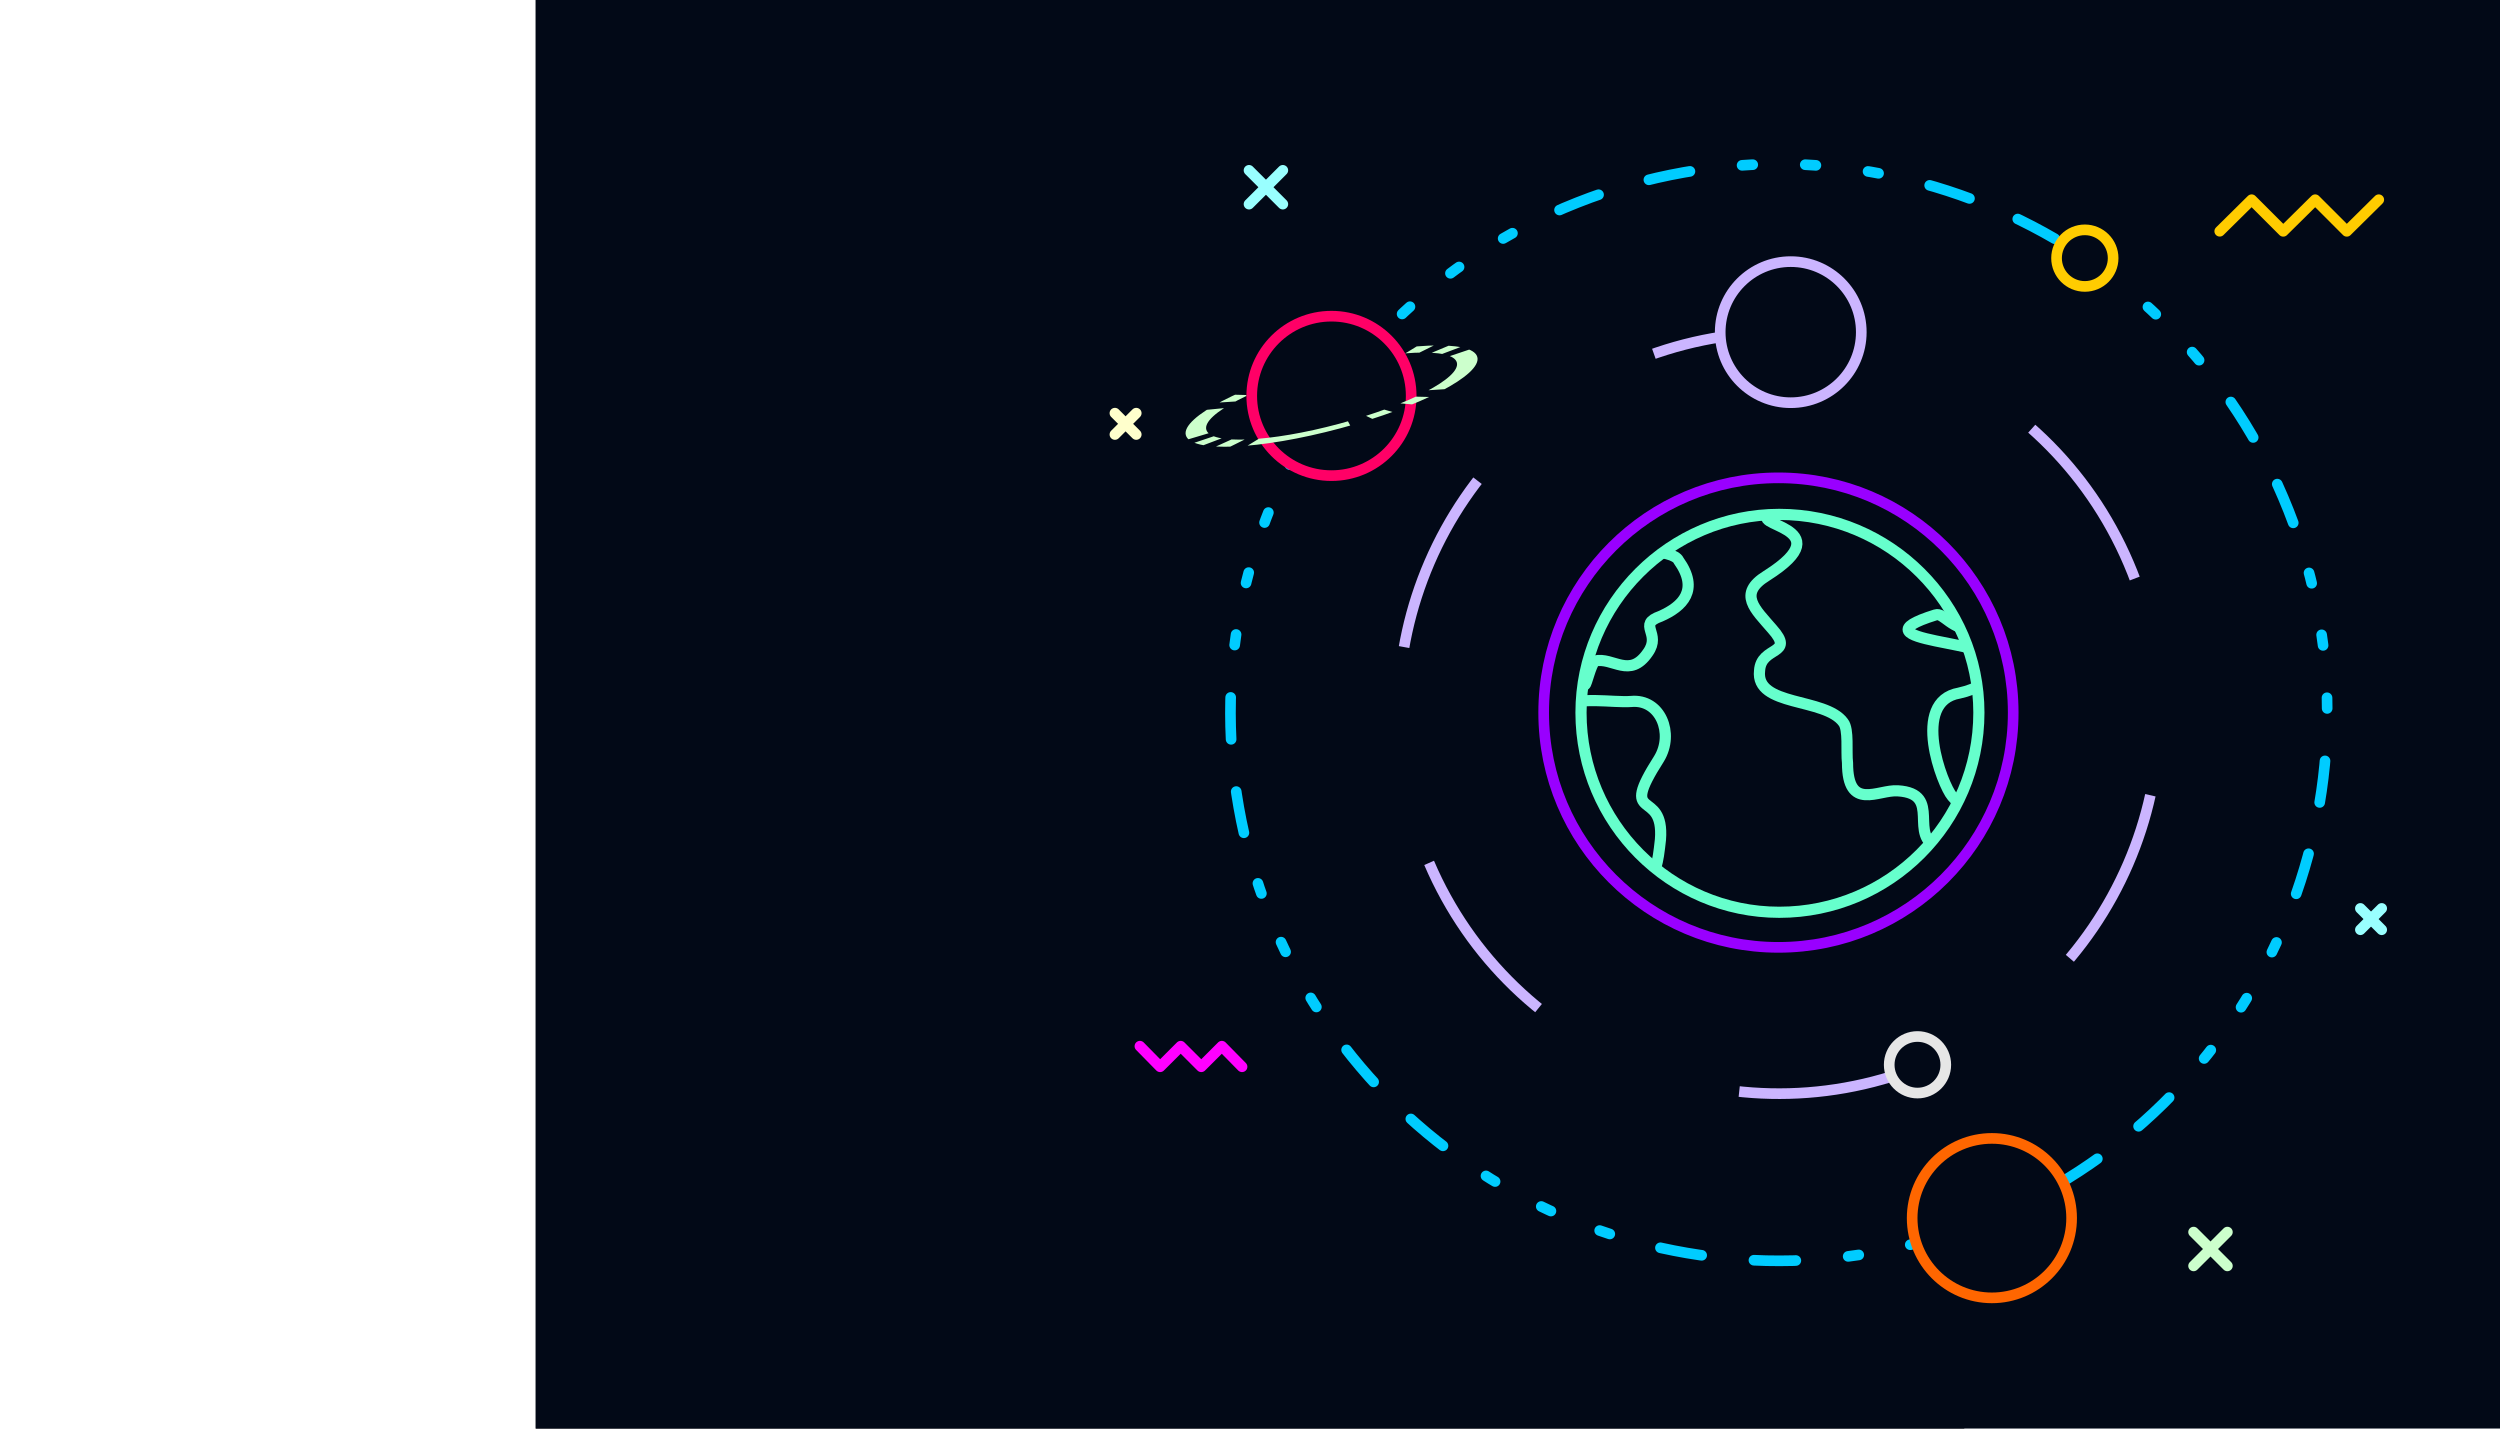 <svg id="eL4hDz8x6Bo1" xmlns="http://www.w3.org/2000/svg" xmlns:xlink="http://www.w3.org/1999/xlink" viewBox="0 0 400 400" shape-rendering="geometricPrecision" text-rendering="geometricPrecision" width="700" height="400"><rect x="0" y="0" width="400" height="400" fill="#333333" stroke="none"/><style><![CDATA[#eL4hDz8x6Bo8_tr {animation: eL4hDz8x6Bo8_tr__tr 10000ms linear infinite alternate-reverse forwards}@keyframes eL4hDz8x6Bo8_tr__tr { 0% {transform: translate(18.2px,16.06px) rotate(0deg);animation-timing-function: cubic-bezier(1,0,0,1)} 100% {transform: translate(18.2px,16.06px) rotate(360deg)}} #eL4hDz8x6Bo8 {animation: eL4hDz8x6Bo8_s_da 10000ms linear infinite alternate-reverse forwards}@keyframes eL4hDz8x6Bo8_s_da { 0% {stroke-dasharray: 1;animation-timing-function: cubic-bezier(0.95,0.05,0.795,0.035)} 100% {stroke-dasharray: 80.32}} #eL4hDz8x6Bo9_tr {animation: eL4hDz8x6Bo9_tr__tr 10000ms linear infinite alternate-reverse forwards}@keyframes eL4hDz8x6Bo9_tr__tr { 0% {transform: translate(18.2px,16.065px) rotate(0deg);animation-timing-function: cubic-bezier(0.42,0,0.58,1)} 100% {transform: translate(18.2px,16.065px) rotate(90deg)}} #eL4hDz8x6Bo10 {animation: eL4hDz8x6Bo10_s_da 10000ms linear infinite alternate-reverse forwards}@keyframes eL4hDz8x6Bo10_s_da { 0% {stroke-dasharray: 1.43, 1.43, 0.29, 0.86, 0.29, 1.43;animation-timing-function: cubic-bezier(0.42,0,0.58,1)} 100% {stroke-dasharray: 5, 6, 5, 6}} #eL4hDz8x6Bo13_tr {animation: eL4hDz8x6Bo13_tr__tr 10000ms linear infinite alternate-reverse forwards}@keyframes eL4hDz8x6Bo13_tr__tr { 0% {transform: translate(18.205px,16.065px) rotate(0deg);animation-timing-function: cubic-bezier(0.42,0,0.58,1)} 100% {transform: translate(18.205px,16.065px) rotate(180deg)}} #eL4hDz8x6Bo14 {animation: eL4hDz8x6Bo14_s_da 10000ms linear infinite alternate-reverse forwards}@keyframes eL4hDz8x6Bo14_s_da { 0% {stroke-dasharray: 2, 5, 2, 5;animation-timing-function: cubic-bezier(0.42,0,0.58,1)} 100% {stroke-dasharray: 0.29, 1.43, 0.29, 1.43, 0.29, 1.43, 1.14, 1.43, 1.14, 1.43}} #eL4hDz8x6Bo17_tr {animation: eL4hDz8x6Bo17_tr__tr 10000ms linear infinite alternate-reverse forwards}@keyframes eL4hDz8x6Bo17_tr__tr { 0% {transform: translate(30.373px,24.69px) rotate(0deg);animation-timing-function: cubic-bezier(0.42,0,0.58,1)} 100% {transform: translate(30.373px,24.69px) rotate(-180deg)}} #eL4hDz8x6Bo22 {animation: eL4hDz8x6Bo22_s_do 10000ms linear infinite alternate-reverse forwards}@keyframes eL4hDz8x6Bo22_s_do { 0% {stroke-dashoffset: 20.15;animation-timing-function: cubic-bezier(0.42,0,0.58,1)} 100% {stroke-dashoffset: 0}} #eL4hDz8x6Bo25_ts {animation: eL4hDz8x6Bo25_ts__ts 10000ms linear infinite alternate-reverse forwards}@keyframes eL4hDz8x6Bo25_ts__ts { 0% {transform: translate(4.25px,1.76px) scale(1,1)} 2% {transform: translate(4.25px,1.76px) scale(1,1)} 4% {transform: translate(4.25px,1.76px) scale(0,0)} 7.5% {transform: translate(4.25px,1.76px) scale(1,1)} 13% {transform: translate(4.25px,1.76px) scale(0,0)} 15% {transform: translate(4.25px,1.76px) scale(1,1)} 22% {transform: translate(4.25px,1.76px) scale(1,1)} 23% {transform: translate(4.25px,1.76px) scale(0,0)} 25% {transform: translate(4.25px,1.76px) scale(1,1)} 26% {transform: translate(4.25px,1.76px) scale(0,0)} 38% {transform: translate(4.25px,1.76px) scale(0,0)} 40% {transform: translate(4.25px,1.76px) scale(1,1)} 48% {transform: translate(4.25px,1.76px) scale(0,0)} 50% {transform: translate(4.25px,1.76px) scale(1,1)} 59% {transform: translate(4.25px,1.76px) scale(1,1)} 60% {transform: translate(4.25px,1.76px) scale(0,0)} 75% {transform: translate(4.25px,1.76px) scale(1,1)} 76% {transform: translate(4.25px,1.76px) scale(0,0)} 85% {transform: translate(4.25px,1.76px) scale(0,0)} 87% {transform: translate(4.25px,1.76px) scale(1,1)} 100% {transform: translate(4.25px,1.76px) scale(1,1)}} #eL4hDz8x6Bo28_ts {animation: eL4hDz8x6Bo28_ts__ts 10000ms linear infinite alternate-reverse forwards}@keyframes eL4hDz8x6Bo28_ts__ts { 0% {transform: translate(0.43px,8.2px) scale(0,0)} 4% {transform: translate(0.43px,8.2px) scale(0,0)} 5% {transform: translate(0.43px,8.2px) scale(1,1)} 10% {transform: translate(0.43px,8.2px) scale(0,0)} 13% {transform: translate(0.43px,8.2px) scale(1,1)} 25% {transform: translate(0.43px,8.2px) scale(1,1)} 26% {transform: translate(0.43px,8.2px) scale(0,0)} 38% {transform: translate(0.43px,8.2px) scale(1,1)} 39% {transform: translate(0.43px,8.2px) scale(0,0)} 53% {transform: translate(0.43px,8.2px) scale(1,1)} 54% {transform: translate(0.43px,8.2px) scale(0,0)} 71% {transform: translate(0.43px,8.2px) scale(1,1)} 72% {transform: translate(0.43px,8.2px) scale(0,0)} 81% {transform: translate(0.43px,8.2px) scale(0,0)} 83% {transform: translate(0.43px,8.2px) scale(1,1)} 92% {transform: translate(0.43px,8.2px) scale(0,0)} 94% {transform: translate(0.43px,8.2px) scale(1,1)} 100% {transform: translate(0.43px,8.2px) scale(1,1)}} #eL4hDz8x6Bo31_ts {animation: eL4hDz8x6Bo31_ts__ts 10000ms linear infinite alternate-reverse forwards}@keyframes eL4hDz8x6Bo31_ts__ts { 0% {transform: translate(34.33px,21.68px) scale(1,1)} 5% {transform: translate(34.33px,21.68px) scale(1,1)} 10% {transform: translate(34.33px,21.68px) scale(0,0)} 20% {transform: translate(34.33px,21.68px) scale(0,0)} 22% {transform: translate(34.33px,21.68px) scale(1,1)} 30% {transform: translate(34.33px,21.68px) scale(1,1)} 31% {transform: translate(34.33px,21.68px) scale(0,0)} 33% {transform: translate(34.33px,21.68px) scale(1,1)} 34% {transform: translate(34.33px,21.68px) scale(0,0)} 52% {transform: translate(34.33px,21.68px) scale(0,0)} 54% {transform: translate(34.33px,21.68px) scale(1,1)} 62% {transform: translate(34.33px,21.68px) scale(0,0)} 64% {transform: translate(34.33px,21.68px) scale(1,1)} 72% {transform: translate(34.33px,21.68px) scale(1,1)} 73% {transform: translate(34.33px,21.68px) scale(0,0)} 75% {transform: translate(34.33px,21.68px) scale(1,1)} 76% {transform: translate(34.33px,21.68px) scale(0,0)} 94% {transform: translate(34.33px,21.68px) scale(0,0)} 96% {transform: translate(34.33px,21.68px) scale(1,1)} 100% {transform: translate(34.33px,21.68px) scale(1,1)}} #eL4hDz8x6Bo34 {animation: eL4hDz8x6Bo34_s_do 10000ms linear infinite alternate-reverse forwards}@keyframes eL4hDz8x6Bo34_s_do { 0% {stroke-dashoffset: 0} 35% {stroke-dashoffset: 0} 45% {stroke-dashoffset: 24.4} 80% {stroke-dashoffset: 24.4} 90% {stroke-dashoffset: 0} 100% {stroke-dashoffset: 0}} #eL4hDz8x6Bo35 {animation: eL4hDz8x6Bo35_s_do 10000ms linear infinite alternate-reverse forwards}@keyframes eL4hDz8x6Bo35_s_do { 0% {stroke-dashoffset: 0} 10% {stroke-dashoffset: 0} 20% {stroke-dashoffset: 7.9} 50% {stroke-dashoffset: 7.9} 60% {stroke-dashoffset: 0} 70% {stroke-dashoffset: 7.9} 100% {stroke-dashoffset: 7.9}} #eL4hDz8x6Bo36_ts {animation: eL4hDz8x6Bo36_ts__ts 10000ms linear infinite alternate-reverse forwards}@keyframes eL4hDz8x6Bo36_ts__ts { 0% {transform: translate(29.96px,30.66px) scale(0,0)} 6% {transform: translate(29.96px,30.66px) scale(0,0)} 7% {transform: translate(29.96px,30.66px) scale(1,1)} 14% {transform: translate(29.96px,30.66px) scale(0,0)} 17% {transform: translate(29.96px,30.66px) scale(1,1)} 22% {transform: translate(29.96px,30.66px) scale(1,1)} 23% {transform: translate(29.96px,30.66px) scale(0,0)} 29% {transform: translate(29.96px,30.66px) scale(1,1)} 30% {transform: translate(29.96px,30.66px) scale(0,0)} 41% {transform: translate(29.96px,30.66px) scale(1,1)} 42% {transform: translate(29.96px,30.66px) scale(0,0)} 50% {transform: translate(29.96px,30.66px) scale(1,1)} 51% {transform: translate(29.96px,30.66px) scale(0,0)} 67% {transform: translate(29.96px,30.66px) scale(0,0)} 69% {transform: translate(29.96px,30.66px) scale(1,1)} 78% {transform: translate(29.96px,30.66px) scale(0,0)} 80% {transform: translate(29.96px,30.66px) scale(1,1)} 100% {transform: translate(29.96px,30.66px) scale(1,1)}} #eL4hDz8x6Bo44_to {animation: eL4hDz8x6Bo44_to__to 10000ms linear infinite alternate-reverse forwards}@keyframes eL4hDz8x6Bo44_to__to { 0% {transform: translate(3.629px,1.323px);animation-timing-function: cubic-bezier(0.42,0,0.58,1)} 100% {transform: translate(-0.86px,1.322px)}}]]></style><rect id="eL4hDz8x6Bo2" width="49.624" height="28.483" rx="0" ry="0" transform="matrix(14.106 0 0 14.043 -0 -0)" fill="rgb(2,9,23)" stroke="none" stroke-width="1"/><g id="eL4hDz8x6Bo3" transform="matrix(10.287 0 0 10.287 160.739 34.319)" clip-rule="evenodd"><g id="eL4hDz8x6Bo4" display="none" clip-rule="evenodd"><path id="eL4hDz8x6Bo5" d="M22.53,19.22C21.64,18.93,22.63,17.75,21.41,17.66C20.87,17.63,20.04,18.23,20.03,16.94C20.03,16.64,20.09,16.04,19.93,15.83C19.44,15.17,17.58,15.45,17.67,14.47C17.74,13.77,18.64,14.06,18.01,13.31C17.58,12.81,17.1,12.41,17.88,11.91C18.23,11.68,18.86,11.21,18.58,10.75" clip-rule="evenodd" fill="none" fill-rule="evenodd" stroke="rgb(102,255,204)" stroke-width="0.29" stroke-linecap="round" stroke-linejoin="round" stroke-miterlimit="2.613"/><path id="eL4hDz8x6Bo6" d="M14.61,20.04C14.53,19.52,14.96,19.68,15.01,18.98C15.12,17.55,13.86,18.59,14.97,16.83C15.41,16.14,15.02,15.2,14.22,15.28C13.04,15.4,13.63,16.02,12.94,15.98M13.26,14.18C13.75,14.07,14.21,14.68,14.7,13.97C15.05,13.46,14.4,13.22,15.03,12.98C15.63,12.75,16.06,12.29,15.53,11.51" clip-rule="evenodd" fill="none" fill-rule="evenodd" stroke="rgb(102,255,204)" stroke-width="0.29" stroke-linecap="round" stroke-linejoin="round" stroke-miterlimit="2.613"/></g><path id="eL4hDz8x6Bo7" display="none" d="M18.2,10.72C21.15,10.72,23.55,13.11,23.55,16.06C23.55,19.01,21.15,21.41,18.2,21.41C15.25,21.41,12.86,19.01,12.86,16.06C12.86,13.11,15.25,10.72,18.2,10.72Z" clip-rule="evenodd" fill="none" fill-rule="evenodd" stroke="rgb(102,255,204)" stroke-width="0.29" stroke-linecap="round" stroke-linejoin="round" stroke-miterlimit="2.613"/><g id="eL4hDz8x6Bo8_tr" transform="translate(18.2,16.06) rotate(360)"><path id="eL4hDz8x6Bo8" d="M18.2,9.67C21.73,9.67,24.59,12.53,24.59,16.06C24.59,19.59,21.73,22.45,18.2,22.45C14.67,22.45,11.81,19.59,11.81,16.06C11.81,12.53,14.67,9.67,18.2,9.67Z" transform="translate(-18.2,-16.06)" clip-rule="evenodd" fill="none" fill-rule="evenodd" stroke="rgb(153,0,255)" stroke-width="0.29" stroke-miterlimit="2.613" stroke-dashoffset="40.16" stroke-dasharray="80.32"/></g><g id="eL4hDz8x6Bo9_tr" transform="translate(18.2,16.065) rotate(90)"><g id="eL4hDz8x6Bo9" transform="translate(-18.2,-16.065)"><path id="eL4hDz8x6Bo10" d="M18.2,5.7C23.92,5.7,28.56,10.34,28.56,16.06C28.56,21.79,23.92,26.42,18.2,26.42C12.48,26.42,7.84,21.79,7.84,16.06C7.84,10.34,12.48,5.7,18.2,5.7Z" transform="matrix(0.369 0.929 -0.929 0.369 26.413 -6.781)" clip-rule="evenodd" fill="none" fill-rule="evenodd" stroke="rgb(203,181,255)" stroke-width="0.29" stroke-miterlimit="2.613" stroke-dasharray="5,6,5,6"/><circle id="eL4hDz8x6Bo11" r="1.92" transform="matrix(1 0 0 1 7.84 15.73)" clip-rule="evenodd" fill="rgb(2,9,23)" fill-rule="evenodd" stroke="rgb(203,181,255)" stroke-width="0.29" stroke-miterlimit="2.613"/><circle id="eL4hDz8x6Bo12" r="0.77" transform="matrix(1 0 0 1 27.781 12.28)" clip-rule="evenodd" fill="rgb(2,9,23)" fill-rule="evenodd" stroke="rgb(230,230,230)" stroke-width="0.29" stroke-miterlimit="2.613"/></g></g><g id="eL4hDz8x6Bo13_tr" transform="translate(18.205,16.065) rotate(180)"><g id="eL4hDz8x6Bo13" transform="translate(-18.205,-16.065)"><path id="eL4hDz8x6Bo14" d="M18.2,1.14C26.44,1.14,33.12,7.82,33.12,16.06C33.12,24.3,26.44,30.98,18.2,30.98C9.96,30.98,3.28,24.3,3.28,16.06C3.28,7.82,9.96,1.14,18.2,1.14Z" transform="matrix(0.93 -0.368 0.368 0.93 -4.637 7.836)" clip-rule="evenodd" fill="none" fill-rule="evenodd" stroke="rgb(0,204,255)" stroke-width="0.29" stroke-linecap="round" stroke-linejoin="round" stroke-miterlimit="2.613" stroke-dasharray="0.29,1.43,0.29,1.43,0.29,1.43,1.14,1.43,1.14,1.43"/><circle id="eL4hDz8x6Bo15" r="2.17" transform="matrix(1 0 0 1 12.4 2.31)" clip-rule="evenodd" fill="rgb(2,9,23)" fill-rule="evenodd" stroke="rgb(255,102,0)" stroke-width="0.29" stroke-miterlimit="2.613"/><circle id="eL4hDz8x6Bo16" r="0.77" transform="matrix(1 0 0 1 9.87 28.44)" clip-rule="evenodd" fill="rgb(2,9,23)" fill-rule="evenodd" stroke="rgb(255,204,0)" stroke-width="0.29" stroke-miterlimit="2.613"/><g id="eL4hDz8x6Bo17_tr" transform="translate(30.373,24.69) rotate(-180)"><g id="eL4hDz8x6Bo17" transform="translate(-30.373,-24.69)"><circle id="eL4hDz8x6Bo18" r="2.17" transform="matrix(1 0 0 1 30.37 24.69)" clip-rule="evenodd" fill="rgb(2,9,23)" fill-rule="evenodd" stroke="rgb(255,0,102)" stroke-width="0.29" stroke-miterlimit="2.613"/><g id="eL4hDz8x6Bo19" clip-path="url(#eL4hDz8x6Bo23)" clip-rule="evenodd"><g id="eL4hDz8x6Bo20"><g id="eL4hDz8x6Bo21" clip-rule="evenodd"><circle id="eL4hDz8x6Bo22" r="1.92" transform="matrix(1.921 -0.515 0.114 0.425 30.373 24.695)" clip-rule="evenodd" fill="none" fill-rule="evenodd" stroke="rgb(204,255,204)" stroke-width="0.29" stroke-miterlimit="2.613" stroke-dasharray="1.43,0.29,0.29,0.29,0.29,0.29"/></g></g><clipPath id="eL4hDz8x6Bo23"><path id="eL4hDz8x6Bo24" d="M28.11,24.18C26.9,24.72,26.16,25.34,26.28,25.79C26.45,26.45,28.43,26.5,30.69,25.89C32.96,25.28,34.65,24.26,34.47,23.6C34.35,23.15,33.39,22.98,32.08,23.12C32.33,23.39,32.52,23.73,32.62,24.1L28.13,25.3C28.08,25.11,28.05,24.9,28.05,24.69C28.05,24.52,28.07,24.35,28.11,24.18Z" clip-rule="evenodd" fill="rgb(0,0,0)" fill-rule="evenodd" stroke="none" stroke-width="1"/></clipPath></g></g></g></g></g><g id="eL4hDz8x6Bo25_ts" transform="translate(4.25,1.76) scale(1,1)"><g id="eL4hDz8x6Bo25" transform="translate(-4.25,-1.76)"><line id="eL4hDz8x6Bo26" x1="4.71" y1="1.3" x2="3.79" y2="2.22" clip-rule="evenodd" fill="none" fill-rule="evenodd" stroke="rgb(153,255,255)" stroke-width="0.29" stroke-linecap="round" stroke-linejoin="round" stroke-miterlimit="2.613"/><line id="eL4hDz8x6Bo27" x1="3.79" y1="1.3" x2="4.71" y2="2.22" clip-rule="evenodd" fill="none" fill-rule="evenodd" stroke="rgb(153,255,255)" stroke-width="0.29" stroke-linecap="round" stroke-linejoin="round" stroke-miterlimit="2.613"/></g></g><g id="eL4hDz8x6Bo28_ts" transform="translate(0.43,8.2) scale(1,1)"><g id="eL4hDz8x6Bo28" transform="translate(-0.43,-8.2)"><line id="eL4hDz8x6Bo29" x1="0.72" y1="7.91" x2="0.14" y2="8.49" clip-rule="evenodd" fill="none" fill-rule="evenodd" stroke="rgb(255,255,204)" stroke-width="0.29" stroke-linecap="round" stroke-linejoin="round" stroke-miterlimit="2.613"/><line id="eL4hDz8x6Bo30" x1="0.14" y1="7.91" x2="0.72" y2="8.49" clip-rule="evenodd" fill="none" fill-rule="evenodd" stroke="rgb(255,255,204)" stroke-width="0.29" stroke-linecap="round" stroke-linejoin="round" stroke-miterlimit="2.613"/></g></g><g id="eL4hDz8x6Bo31_ts" transform="translate(34.33,21.68) scale(1,1)"><g id="eL4hDz8x6Bo31" transform="translate(-34.33,-21.68)"><line id="eL4hDz8x6Bo32" x1="34.62" y1="21.39" x2="34.04" y2="21.97" clip-rule="evenodd" fill="none" fill-rule="evenodd" stroke="rgb(153,255,255)" stroke-width="0.29" stroke-linecap="round" stroke-linejoin="round" stroke-miterlimit="2.613"/><line id="eL4hDz8x6Bo33" x1="34.04" y1="21.39" x2="34.62" y2="21.97" clip-rule="evenodd" fill="none" fill-rule="evenodd" stroke="rgb(153,255,255)" stroke-width="0.29" stroke-linecap="round" stroke-linejoin="round" stroke-miterlimit="2.613"/></g></g><polyline id="eL4hDz8x6Bo34" points="34.54,2.1 33.67,2.96 32.81,2.1 31.94,2.96 31.08,2.1 30.21,2.96" clip-rule="evenodd" fill="none" fill-rule="evenodd" stroke="rgb(255,204,0)" stroke-width="0.29" stroke-linecap="round" stroke-linejoin="round" stroke-miterlimit="2.613" stroke-dasharray="6.1"/><polyline id="eL4hDz8x6Bo35" points="0.82,25.14 1.37,25.7 1.93,25.14 2.49,25.7 3.05,25.14 3.6,25.7" clip-rule="evenodd" fill="none" fill-rule="evenodd" stroke="rgb(255,0,255)" stroke-width="0.29" stroke-linecap="round" stroke-linejoin="round" stroke-miterlimit="2.613" stroke-dashoffset="7.9" stroke-dasharray="3.95"/><g id="eL4hDz8x6Bo36_ts" transform="translate(29.96,30.66) scale(1,1)"><g id="eL4hDz8x6Bo36" transform="translate(-29.96,-30.66)"><line id="eL4hDz8x6Bo37" x1="30.42" y1="30.2" x2="29.5" y2="31.12" clip-rule="evenodd" fill="none" fill-rule="evenodd" stroke="rgb(204,255,204)" stroke-width="0.29" stroke-linecap="round" stroke-linejoin="round" stroke-miterlimit="2.613"/><line id="eL4hDz8x6Bo38" x1="29.5" y1="30.2" x2="30.42" y2="31.12" clip-rule="evenodd" fill="none" fill-rule="evenodd" stroke="rgb(204,255,204)" stroke-width="0.29" stroke-linecap="round" stroke-linejoin="round" stroke-miterlimit="2.613"/></g></g><path id="eL4hDz8x6Bo39" d="M28.11,24.18C26.9,24.72,26.16,25.34,26.28,25.79C26.45,26.45,28.43,26.5,30.69,25.89C32.96,25.28,34.65,24.26,34.47,23.6C34.35,23.15,33.39,22.98,32.08,23.12C32.33,23.39,32.52,23.73,32.62,24.1L28.13,25.3C28.08,25.11,28.05,24.9,28.05,24.69C28.05,24.52,28.07,24.35,28.11,24.18Z" clip-rule="evenodd" fill="none" fill-rule="evenodd" stroke="none" stroke-width="1"/><g id="eL4hDz8x6Bo40" transform="matrix(3.8 0 0 3.8 12.674 10.513)" clip-rule="evenodd"><g id="eL4hDz8x6Bo41" clip-path="url(#eL4hDz8x6Bo51)" clip-rule="evenodd"><g id="eL4hDz8x6Bo42"><g id="eL4hDz8x6Bo43" clip-rule="evenodd"><g id="eL4hDz8x6Bo44_to" transform="translate(-0.86,1.322)"><g id="eL4hDz8x6Bo44" transform="translate(-3.631,-1.322)" clip-rule="evenodd"><path id="eL4hDz8x6Bo45" d="M2.62,2.43C2.67,2.48,2.88,2.24,2.71,2.06C2.63,1.98,2.41,1.38,2.75,1.32C2.89,1.29,2.96,1.25,3.01,1.11C3.09,0.94,1.95,0.96,2.58,0.76C2.65,0.74,2.7,0.87,2.87,0.87C3.25,0.89,3.64,0.24,2.91,0.27C2.4,0.3,2.62,0,2.09,0.07C1.75,0.11,1.8,-0.12,1.42,0.03C1.19,0.12,1.94,0.12,1.38,0.48C1.17,0.61,1.3,0.72,1.41,0.86C1.58,1.05,1.34,0.98,1.32,1.16C1.3,1.42,1.79,1.35,1.92,1.53C1.97,1.58,1.95,1.74,1.95,1.82C1.95,2.17,2.17,2.01,2.32,2.02C2.65,2.04,2.38,2.35,2.62,2.43Z" clip-rule="evenodd" fill="none" fill-rule="evenodd" stroke="rgb(102,255,204)" stroke-width="0.08" stroke-linecap="round" stroke-linejoin="round" stroke-miterlimit="2.613"/><path id="eL4hDz8x6Bo46" d="M0.75,0.37C0.68,0.21,-0.69,0.32,-0.53,0.56C-0.43,0.7,-0.13,0.61,-0.26,0.89C-0.32,1.02,0.03,1.29,0.07,1.26C0.09,1.26,0.11,1.12,0.15,1.09C0.28,1.06,0.4,1.22,0.53,1.03C0.62,0.89,0.45,0.83,0.62,0.77C0.78,0.7,0.89,0.58,0.75,0.37Z" clip-rule="evenodd" fill="none" fill-rule="evenodd" stroke="rgb(102,255,204)" stroke-width="0.08" stroke-linecap="round" stroke-linejoin="round" stroke-miterlimit="2.613"/><path id="eL4hDz8x6Bo47" d="M0.51,2.65C0.26,2.77,0.23,2.14,0.01,2.1C-0.19,2.07,-0.1,1.79,-0.07,1.65C-0.04,1.51,-0.21,1.52,-0.09,1.42C0.02,1.34,0.28,1.39,0.4,1.38C0.62,1.36,0.72,1.61,0.6,1.79C0.31,2.26,0.64,1.99,0.61,2.37C0.6,2.55,0.59,2.61,0.51,2.65Z" clip-rule="evenodd" fill="none" fill-rule="evenodd" stroke="rgb(102,255,204)" stroke-width="0.08" stroke-linecap="round" stroke-linejoin="round" stroke-miterlimit="2.613"/><path id="eL4hDz8x6Bo48" d="M7.1,2.43C7.15,2.48,7.37,2.24,7.19,2.06C7.12,1.98,6.89,1.38,7.24,1.32C7.37,1.29,7.44,1.25,7.5,1.11C7.57,0.94,6.43,0.96,7.07,0.76C7.13,0.74,7.18,0.87,7.36,0.87C7.73,0.89,8.13,0.24,7.39,0.27C6.88,0.3,7.11,0,6.58,0.07C6.23,0.11,6.28,-0.12,5.91,0.03C5.67,0.12,6.43,0.12,5.86,0.48C5.65,0.61,5.78,0.72,5.9,0.86C6.07,1.05,5.82,0.98,5.81,1.16C5.78,1.42,6.28,1.35,6.41,1.53C6.45,1.58,6.43,1.74,6.44,1.82C6.44,2.17,6.66,2.01,6.8,2.02C7.13,2.04,6.86,2.35,7.1,2.43Z" clip-rule="evenodd" fill="none" fill-rule="evenodd" stroke="rgb(102,255,204)" stroke-width="0.08" stroke-linecap="round" stroke-linejoin="round" stroke-miterlimit="2.613"/><path id="eL4hDz8x6Bo49" d="M5.23,0.37C5.16,0.21,3.79,0.32,3.96,0.56C4.06,0.7,4.36,0.61,4.22,0.89C4.16,1.02,4.51,1.29,4.56,1.26C4.57,1.26,4.6,1.12,4.63,1.09C4.76,1.06,4.88,1.22,5.01,1.03C5.11,0.89,4.93,0.83,5.1,0.77C5.26,0.7,5.38,0.58,5.23,0.37Z" clip-rule="evenodd" fill="none" fill-rule="evenodd" stroke="rgb(102,255,204)" stroke-width="0.08" stroke-linecap="round" stroke-linejoin="round" stroke-miterlimit="2.613"/><path id="eL4hDz8x6Bo50" d="M4.99,2.65C4.74,2.77,4.71,2.14,4.49,2.1C4.3,2.07,4.39,1.79,4.41,1.65C4.45,1.51,4.27,1.52,4.4,1.42C4.5,1.34,4.76,1.39,4.89,1.38C5.1,1.36,5.2,1.61,5.09,1.79C4.79,2.26,5.13,1.99,5.1,2.37C5.08,2.55,5.07,2.61,4.99,2.65Z" clip-rule="evenodd" fill="none" fill-rule="evenodd" stroke="rgb(102,255,204)" stroke-width="0.08" stroke-linecap="round" stroke-linejoin="round" stroke-miterlimit="2.613"/></g></g></g></g><clipPath id="eL4hDz8x6Bo51"><path id="eL4hDz8x6Bo52" d="M1.46,0.04C2.25,0.04,2.89,0.68,2.89,1.46C2.89,2.25,2.25,2.89,1.46,2.89C0.68,2.89,0.04,2.25,0.04,1.46C0.04,0.68,0.68,0.04,1.46,0.04Z" clip-rule="evenodd" fill="rgb(0,0,0)" fill-rule="evenodd" stroke="none" stroke-width="1"/></clipPath></g><path id="eL4hDz8x6Bo53" d="M1.46,0.04C2.25,0.04,2.89,0.68,2.89,1.46C2.89,2.25,2.25,2.89,1.46,2.89C0.68,2.89,0.04,2.25,0.04,1.46C0.04,0.68,0.68,0.04,1.46,0.04Z" clip-rule="evenodd" fill="none" fill-rule="evenodd" stroke="rgb(102,255,204)" stroke-width="0.08" stroke-linecap="round" stroke-linejoin="round" stroke-miterlimit="2.613"/></g></g></svg>
